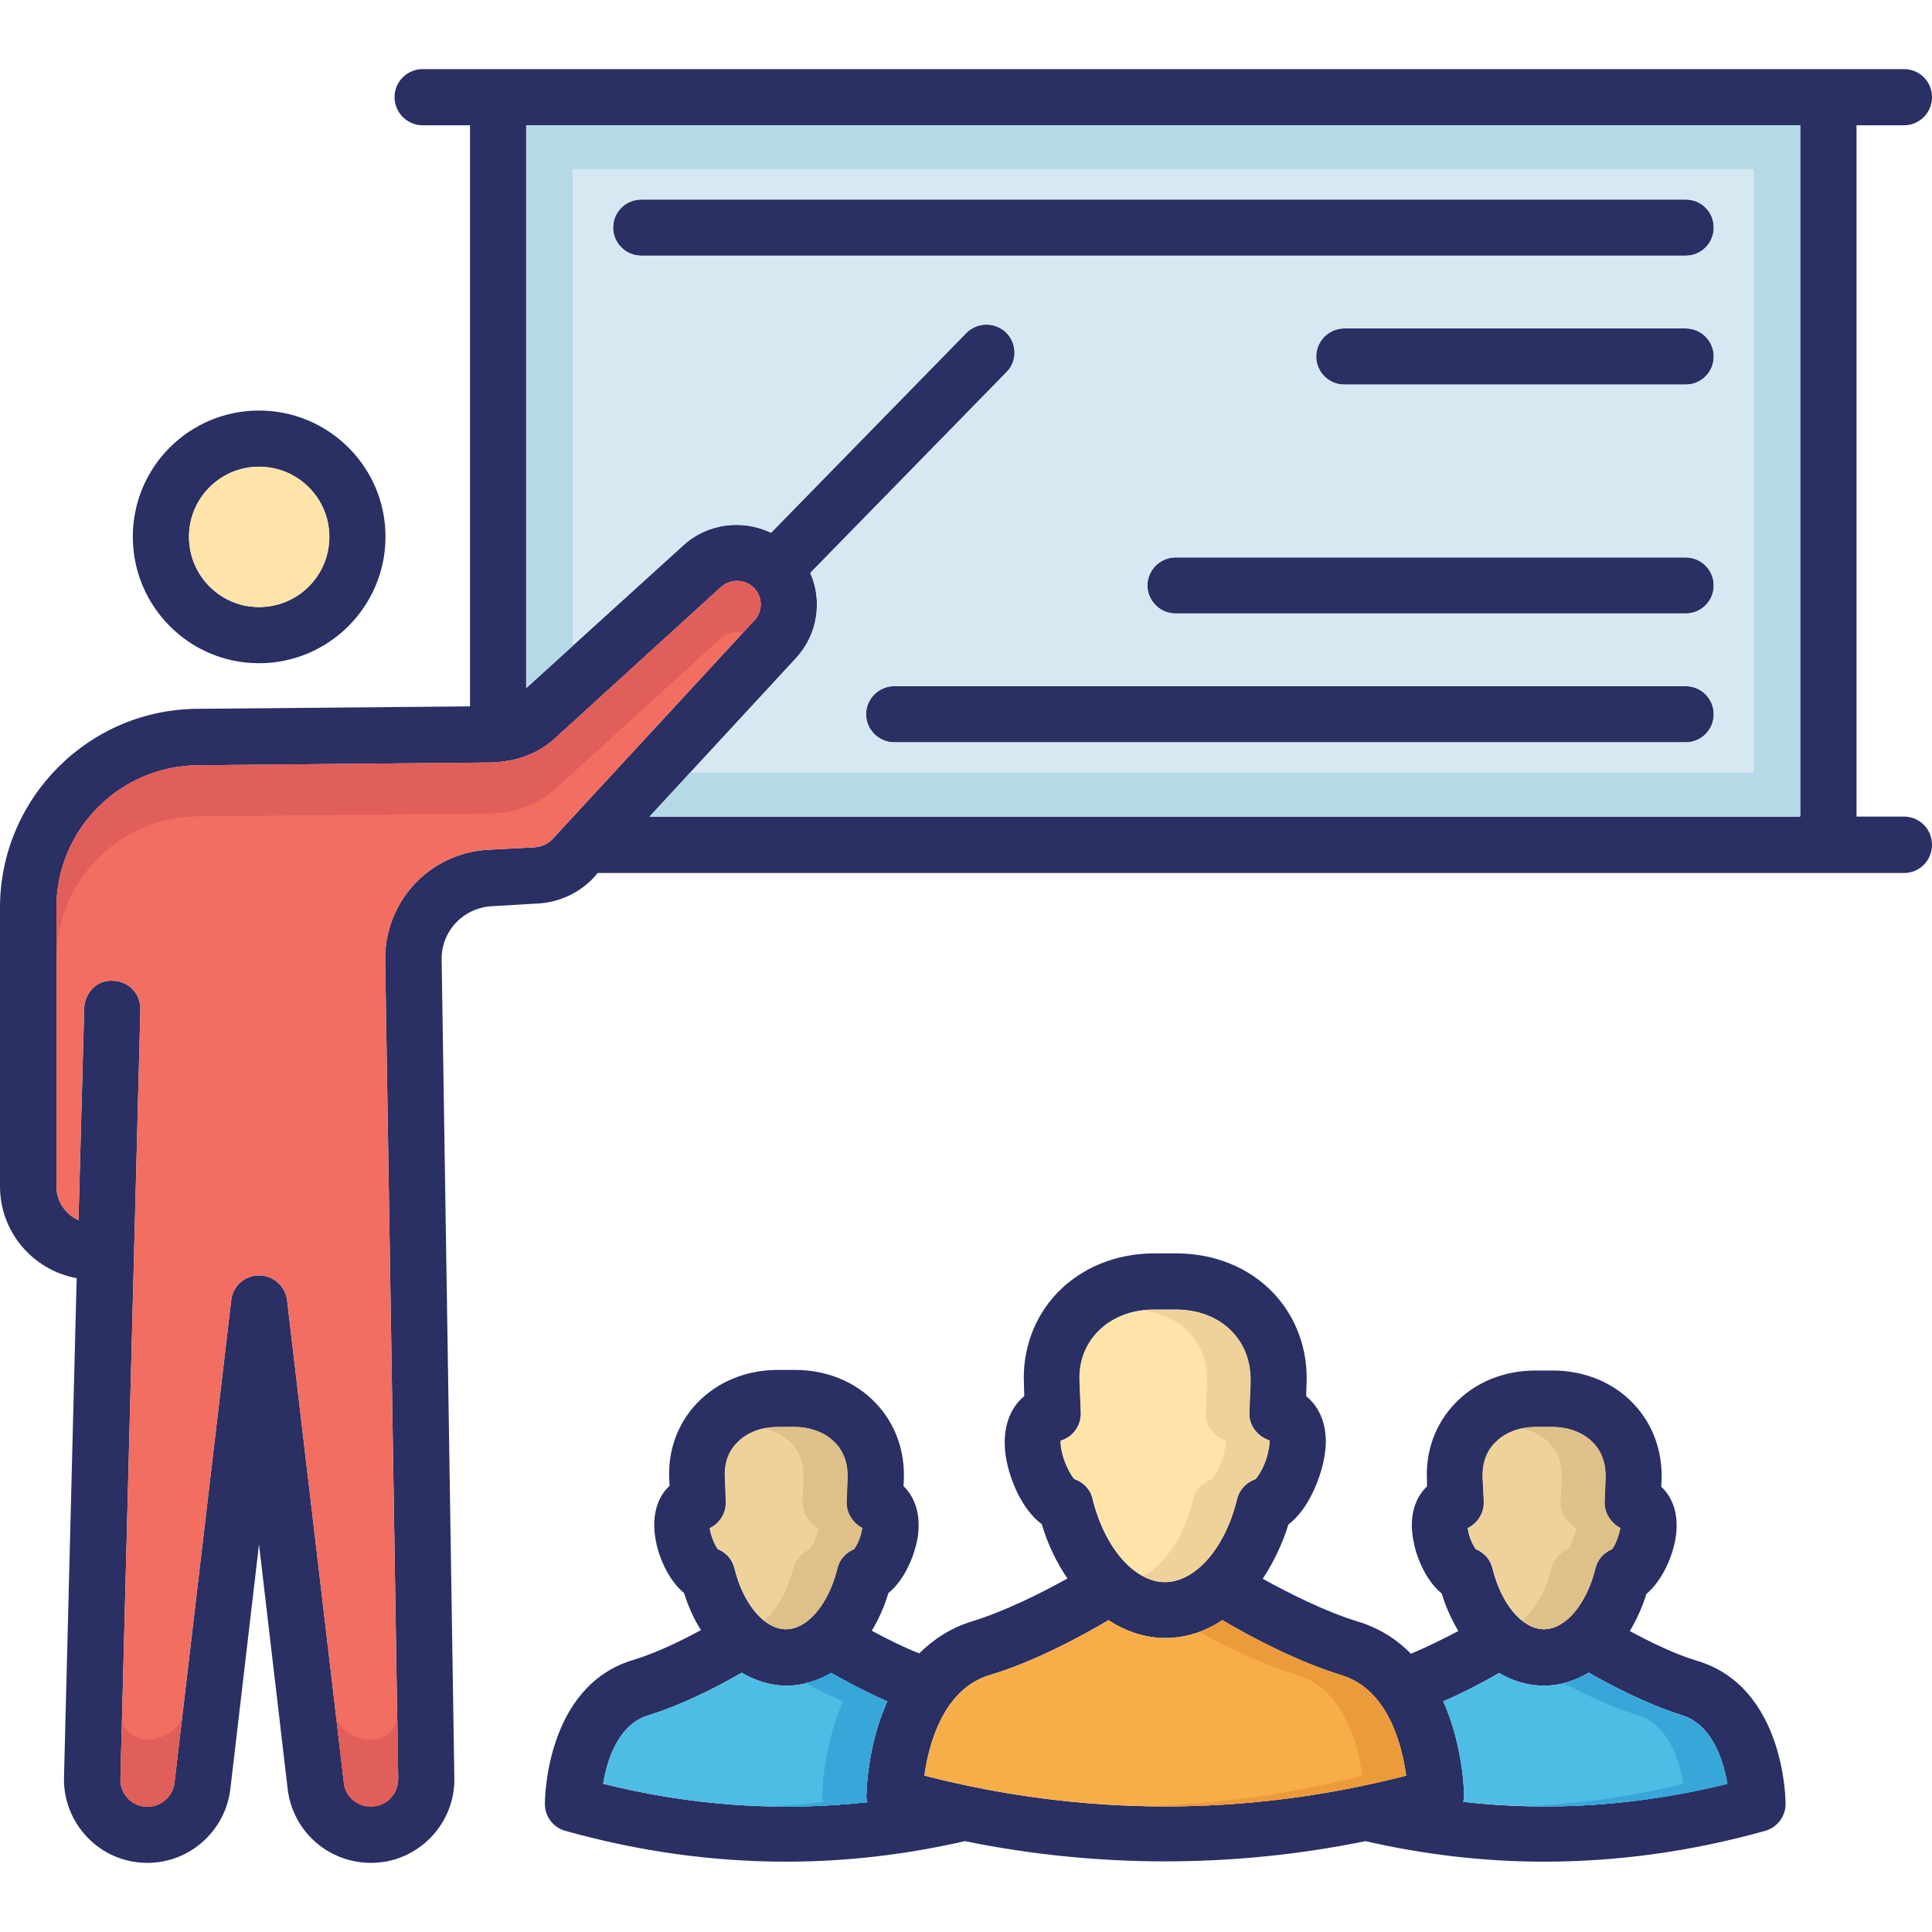 <svg id="Layer_1" enable-background="new 0 0 64 64" height="512" viewBox="0 0 64 64" width="512" xmlns="http://www.w3.org/2000/svg"><g><path d="m8.58 13.6c-2.31 0-4.18 1.87-4.18 4.18s1.87 4.19 4.18 4.19 4.19-1.88 4.19-4.19-1.88-4.18-4.19-4.18zm0 6.51c-1.28 0-2.32-1.04-2.32-2.33 0-1.28 1.04-2.32 2.32-2.32 1.29 0 2.33 1.04 2.33 2.32 0 1.29-1.04 2.33-2.33 2.33z" fill="#2a2f64"/><path d="m10.91 17.78c0 1.29-1.04 2.33-2.33 2.33-1.28 0-2.32-1.04-2.32-2.33 0-1.28 1.04-2.32 2.32-2.32 1.29 0 2.33 1.05 2.33 2.32z" fill="#ffe4aa"/><path d="m56.23 55.02c-.71-.21-1.52-.6-2.24-.99.22-.37.41-.78.55-1.23.55-.46.86-1.28.95-1.75 0 0 0 0 0-.01.16-.82-.07-1.43-.46-1.79l.01-.21c.04-.97-.29-1.87-.93-2.54-.67-.71-1.63-1.1-2.68-1.1h-.56c-1.05 0-2.01.39-2.68 1.1-.64.67-.97 1.57-.92 2.53v.21c-.38.36-.61.97-.45 1.79.08.48.38 1.3.94 1.76.14.46.33.87.55 1.24-.46.24-1.01.52-1.57.75-.47-.47-1.04-.85-1.78-1.07-1.07-.33-2.26-.93-3.13-1.41.34-.52.64-1.12.85-1.8.68-.51 1.05-1.54 1.17-2.12.04-.21.07-.42.07-.61 0-.71-.27-1.21-.65-1.52l.01-.37c.06-1.16-.34-2.25-1.1-3.05-.81-.85-1.96-1.31-3.22-1.31h-.72c-1.27 0-2.41.47-3.22 1.31-.76.8-1.16 1.88-1.1 3.04l.01.38c-.48.39-.78 1.11-.59 2.12.11.59.48 1.61 1.17 2.12.2.68.5 1.28.85 1.8-.9.5-2.07 1.08-3.13 1.41-.74.22-1.31.61-1.78 1.07-.56-.22-1.11-.5-1.57-.75.22-.37.41-.78.55-1.25.56-.45.86-1.27.95-1.74.04-.18.05-.34.05-.51 0-.57-.2-1-.5-1.29l.01-.21c.04-.97-.29-1.87-.93-2.54-.67-.71-1.63-1.1-2.68-1.1h-.56c-1.05 0-2 .39-2.68 1.1-.64.67-.97 1.57-.92 2.53l.01.21c-.39.36-.61.97-.46 1.79.08.48.38 1.3.94 1.76.14.45.33.87.56 1.23-.65.35-1.48.76-2.25.99-2.89.87-2.92 4.61-2.92 4.77 0 .42.28.78.68.89 2.43.68 4.87 1.02 7.31 1.02 1.98 0 3.96-.23 5.92-.68 2.21.45 4.43.67 6.63.67 2.22 0 4.44-.22 6.64-.67 1.97.45 3.94.68 5.92.68 2.44 0 4.89-.34 7.32-1.02.4-.11.68-.48.68-.89 0-.13-.03-3.87-2.92-4.74zm-32.18-5.27-.03-.78c-.03-.47.11-.88.4-1.17.33-.34.8-.52 1.34-.52h.56c.54 0 1.02.19 1.34.52.29.3.43.71.41 1.18l-.03.77c-.02.36.2.7.52.87-.01.02-.01.05-.02.07-.05.28-.18.53-.26.63-.27.11-.48.34-.55.64-.29 1.18-.99 2.01-1.7 2.01s-1.41-.83-1.7-2.01c-.07-.3-.28-.53-.55-.64-.08-.1-.2-.35-.26-.63 0-.02-.01-.05-.01-.07.34-.16.55-.5.54-.87zm4.68 9.95c-2.91.32-5.83.12-8.75-.61.13-.78.49-1.98 1.53-2.28 1.1-.34 2.25-.93 3.06-1.4.46.27.96.43 1.48.43.53 0 1.03-.15 1.49-.42.48.28 1.15.63 1.85.94-.67 1.5-.69 3.05-.69 3.16 0 .07.02.11.03.18zm6.44-11.67c-.03-.15-.03-.25-.03-.31.41-.12.68-.5.67-.93l-.04-.99c-.04-.66.17-1.24.59-1.68.46-.48 1.12-.74 1.87-.74h.72c.75 0 1.42.26 1.87.74.42.44.62 1.02.6 1.69l-.04.98c-.02.42.27.79.66.92.01.07 0 .17-.03.32-.08.45-.31.83-.43.96-.3.1-.53.34-.61.66-.39 1.62-1.38 2.75-2.39 2.75s-1.99-1.13-2.39-2.75c-.07-.32-.31-.56-.61-.66-.1-.13-.32-.51-.41-.96zm-4.55 10.79c.09-.65.32-1.64.87-2.39.01-.01.01-.01.01-.01.31-.42.73-.76 1.28-.93 1.41-.42 2.93-1.22 3.94-1.82.58.38 1.22.59 1.88.59.67 0 1.31-.2 1.89-.59 1.02.6 2.53 1.39 3.94 1.82 1.55.47 2.01 2.3 2.15 3.33-5.3 1.36-10.66 1.36-15.96 0zm18.54-9.07-.04-.78c-.02-.47.12-.88.41-1.17.33-.34.8-.52 1.34-.52h.56c.54 0 1.02.19 1.34.52.29.3.43.71.41 1.18l-.03.77c-.02.36.2.7.52.87-.01.02-.01.05-.02.07-.06.28-.18.53-.26.63-.27.11-.48.34-.55.64-.29 1.18-.99 2.01-1.7 2.01s-1.41-.83-1.7-2.01c-.07-.3-.28-.53-.55-.64-.08-.1-.21-.35-.26-.63-.01-.02-.01-.05-.01-.07.33-.16.55-.5.54-.87zm-.69 9.94c.01-.06.03-.1.03-.17 0-.11-.02-1.66-.69-3.16.71-.31 1.37-.66 1.85-.94.46.27.96.42 1.49.42.52 0 1.02-.16 1.48-.43.72.41 1.91 1.04 3.06 1.4 1.03.31 1.4 1.5 1.53 2.28-2.91.72-5.84.93-8.75.6z" fill="#2a2f64"/><path d="m57.22 59.09c-2.91.72-5.84.92-8.75.6.01-.06.03-.1.03-.17 0-.11-.02-1.66-.69-3.16.71-.31 1.37-.66 1.85-.94.46.27.96.42 1.49.42.52 0 1.02-.16 1.48-.43.72.41 1.91 1.04 3.06 1.4 1.03.31 1.4 1.5 1.53 2.28z" fill="#4dbde5"/><path d="m46.58 58.82c-5.3 1.36-10.66 1.36-15.96 0 .09-.65.32-1.64.87-2.39.01-.01.01-.01.01-.01.31-.42.73-.76 1.28-.93 1.41-.42 2.93-1.22 3.94-1.82.58.38 1.22.59 1.88.59.67 0 1.31-.2 1.89-.59 1.02.6 2.53 1.39 3.94 1.82 1.54.47 2.01 2.31 2.15 3.33z" fill="#f7ae48"/><path d="m28.7 59.52c0 .07.02.11.03.18-2.91.32-5.83.12-8.75-.61.13-.78.49-1.98 1.53-2.28 1.1-.34 2.25-.93 3.06-1.4.46.27.96.43 1.48.43.53 0 1.03-.15 1.49-.42.48.28 1.15.63 1.85.94-.67 1.5-.69 3.05-.69 3.16z" fill="#4dbde5"/><path d="m28.57 50.62c-.01.02-.01.05-.02.07-.05.28-.18.53-.26.63-.27.11-.48.34-.55.64-.29 1.18-.99 2.01-1.7 2.01s-1.41-.83-1.7-2.01c-.07-.3-.28-.53-.55-.64-.08-.1-.2-.35-.26-.63 0-.02-.01-.05-.01-.07.33-.17.53-.5.52-.88l-.03-.78c-.03-.47.11-.88.4-1.17.33-.34.8-.52 1.34-.52h.56c.54 0 1.02.19 1.34.52.29.3.43.71.41 1.18l-.03.77c0 .37.22.71.54.88z" fill="#efd299"/><path d="m53.68 50.62c-.01.02-.01.05-.02.07-.06.28-.18.53-.26.63-.27.11-.48.34-.55.64-.29 1.18-.99 2.01-1.7 2.01s-1.41-.83-1.7-2.01c-.07-.3-.28-.53-.55-.64-.08-.1-.21-.35-.26-.63-.01-.02-.01-.05-.01-.07.32-.17.53-.5.52-.88l-.04-.78c-.02-.47.12-.88.41-1.17.33-.34.8-.52 1.34-.52h.56c.54 0 1.02.19 1.34.52.29.3.43.71.41 1.18l-.03.77c0 .37.22.71.54.88z" fill="#efd299"/><path d="m42.05 47.72c.01.07 0 .17-.03.32-.08.45-.31.83-.43.96-.3.1-.53.34-.61.66-.39 1.62-1.38 2.75-2.39 2.75s-1.99-1.13-2.39-2.75c-.07-.32-.31-.56-.61-.66-.12-.13-.34-.51-.43-.96-.03-.15-.03-.25-.03-.31.41-.12.68-.5.67-.93l-.04-.99c-.04-.66.17-1.24.59-1.68.46-.48 1.12-.74 1.87-.74h.72c.75 0 1.42.26 1.87.74.42.44.62 1.02.6 1.69l-.04.98c0 .42.29.79.68.92z" fill="#ffe4aa"/><path d="m50.49 59.83c1.76-.06 3.52-.31 5.27-.74-.13-.78-.49-1.98-1.53-2.28-.86-.27-1.74-.69-2.44-1.05.29-.07.58-.19.84-.34.72.41 1.91 1.04 3.06 1.4 1.03.31 1.4 1.5 1.53 2.28-2.24.54-4.48.8-6.73.73z" fill="#37a7d9"/><path d="m37.87 59.83c2.42-.06 4.85-.39 7.26-1.01-.14-1.02-.61-2.86-2.15-3.33-1.12-.34-2.3-.91-3.25-1.43.26-.1.52-.23.76-.39 1.02.6 2.53 1.39 3.94 1.82 1.55.47 2.01 2.3 2.15 3.33-2.89.75-5.81 1.08-8.71 1.01z" fill="#ec9b3b"/><path d="m28.7 59.52c0 .07.02.11.03.18-1.15.12-2.29.17-3.44.14.66-.02 1.32-.07 1.98-.14-.01-.07-.03-.11-.03-.18 0-.11.02-1.66.69-3.16-.45-.2-.88-.4-1.25-.61.3-.07.58-.18.85-.34.48.28 1.15.63 1.85.94-.66 1.51-.68 3.06-.68 3.17z" fill="#37a7d9"/><path d="m28.57 50.62c-.01.02-.01.05-.02.07-.05.28-.18.53-.26.63-.27.11-.48.34-.55.64-.29 1.18-.99 2.01-1.7 2.01-.25 0-.49-.1-.73-.29.42-.34.78-.96.97-1.72.07-.3.28-.53.55-.64.08-.1.21-.35.26-.63.01-.03.01-.06.02-.07-.32-.17-.54-.5-.52-.87l.03-.77c.02-.48-.12-.89-.41-1.18-.23-.24-.54-.4-.89-.47.14-.04.29-.06.45-.06h.56c.54 0 1.02.19 1.34.52.29.3.43.71.41 1.18l-.03.77c-.02.37.2.71.52.88z" fill="#dec089"/><path d="m53.68 50.62c-.01.02-.01.05-.02.07-.06.28-.18.53-.26.63-.27.11-.48.34-.55.64-.29 1.18-.99 2.01-1.7 2.01-.25 0-.49-.1-.73-.29.42-.34.78-.96.97-1.72.07-.3.28-.53.55-.64.08-.1.2-.35.26-.63.01-.03.01-.06.02-.07-.32-.17-.54-.5-.52-.87l.03-.77c.02-.48-.12-.89-.41-1.18-.23-.24-.54-.4-.89-.47.14-.04.29-.06.45-.06h.56c.54 0 1.02.19 1.34.52.29.3.43.71.41 1.18l-.03.77c-.02.37.2.71.52.88z" fill="#dec089"/><path d="m42.05 47.72c.01.07 0 .17-.03.32-.08.45-.31.83-.43.96-.3.1-.53.34-.61.66-.39 1.62-1.38 2.75-2.39 2.75-.24 0-.49-.07-.73-.2.74-.38 1.37-1.32 1.67-2.55.07-.32.31-.56.61-.66.12-.13.34-.51.43-.96.03-.15.04-.25.03-.32-.39-.13-.68-.5-.66-.92l.04-.98c.03-.67-.18-1.25-.6-1.69-.38-.39-.9-.64-1.5-.72.12-.01.24-.02.36-.02h.72c.75 0 1.42.26 1.87.74.42.44.62 1.02.6 1.69l-.04.98c-.02.42.27.79.66.92z" fill="#efd299"/><g fill="#2a2f64"><path d="m56.77 7.54c0 .51-.41.93-.93.93h-34.6c-.51 0-.93-.42-.93-.93 0-.52.42-.93.93-.93h34.6c.52 0 .93.41.93.93z"/><path d="m56.77 11.81c0 .51-.41.93-.93.93h-11.31c-.51 0-.93-.42-.93-.93s.42-.93.93-.93h11.31c.52 0 .93.42.93.93z"/><path d="m56.77 19.39c0 .51-.41.93-.93.93h-16.9c-.51 0-.93-.42-.93-.93s.42-.93.93-.93h16.9c.52 0 .93.42.93.93z"/><path d="m56.77 23.66c0 .51-.41.93-.93.93h-26.22c-.51 0-.93-.42-.93-.93s.42-.93.93-.93h26.22c.52 0 .93.42.93.93z"/><path d="m63.07 27.05h-1.57v-22.9h1.57c.52 0 .93-.42.93-.93 0-.52-.41-.93-.93-.93h-49.07c-.51 0-.93.41-.93.93 0 .51.42.93.93.93h1.57v19.25l-8.99.08c-3.63 0-6.58 2.96-6.58 6.59v9.23c0 1.52 1.1 2.78 2.54 3.04l-.42 16.53c-.02.75.26 1.46.78 2s1.23.84 1.98.84c1.4 0 2.58-1.05 2.75-2.44l.95-8.11.95 8.11c.17 1.39 1.34 2.44 2.76 2.44.75 0 1.45-.3 1.98-.84.52-.54.8-1.25.78-1.99l-.42-27.08c-.02-.95.71-1.72 1.65-1.78l1.54-.09c.7-.04 1.36-.34 1.85-.86l.13-.15h43.27c.52 0 .93-.42.93-.93 0-.52-.41-.94-.93-.94zm-44.32.26c-.01.01-.02.03-.04.04l-.4.44c-.16.17-.37.26-.61.28l-1.53.08c-1.95.11-3.44 1.72-3.41 3.67l.43 27.09c0 .25-.08.48-.26.66-.17.18-.4.27-.65.27-.46 0-.85-.34-.89-.8l-1.88-15.97c-.06-.47-.46-.82-.93-.82s-.87.35-.92.82l-1.88 15.98c-.05.46-.44.8-.89.8-.25 0-.48-.09-.65-.27s-.26-.41-.25-.66l.66-25.47c.02-.52-.39-.95-.9-.96-.53-.04-.94.39-.96.9l-.19 7.03c-.43-.19-.73-.62-.73-1.12v-9.23c0-2.61 2.12-4.72 4.73-4.72l9.7-.09c.07 0 .12-.01.19-.02.01 0 .02.01.03.01.04 0 .07-.02.1-.02.72-.07 1.38-.38 1.87-.87l5.4-4.92c.32-.28.81-.26 1.1.05.28.3.28.76 0 1.06zm40.88-.26h-38.11l4.84-5.24c.73-.78.89-1.9.48-2.83l6.5-6.65c.36-.36.35-.95-.01-1.31-.37-.36-.96-.35-1.32.01l-6.47 6.62c-.94-.45-2.1-.32-2.91.42l-5.2 4.72v-18.64h42.19v22.9z"/></g><path d="m24.99 20.55-6.24 6.76c-.01.01-.02.03-.04.04l-.4.44c-.16.17-.37.26-.61.28l-1.53.08c-1.95.11-3.44 1.72-3.41 3.67l.43 27.09c0 .25-.08.48-.26.66-.17.18-.4.27-.65.27-.46 0-.85-.34-.89-.8l-1.88-15.97c-.06-.47-.46-.82-.93-.82s-.87.35-.92.82l-1.88 15.98c-.05.46-.44.8-.89.8-.25 0-.48-.09-.65-.27s-.26-.41-.25-.66l.66-25.47c.02-.52-.39-.95-.9-.96-.53-.04-.94.39-.96.9l-.19 7.03c-.43-.19-.73-.62-.73-1.12v-9.23c0-2.61 2.12-4.72 4.73-4.72l9.7-.09c.07 0 .12-.01.19-.02.01 0 .02.01.03.01.04 0 .07-.02.1-.02.72-.07 1.38-.38 1.87-.87l5.4-4.92c.32-.28.81-.26 1.1.05.28.3.28.76 0 1.06z" fill="#f16e61"/><path d="m24.99 20.55-.38.41c-.25-.07-.52-.01-.72.17l-5.4 4.92c-.49.48-1.16.79-1.87.87-.04 0-.07.02-.1.02-.01 0-.02-.01-.03-.01-.07.01-.12.02-.19.02l-9.7.09c-2.61 0-4.73 2.11-4.73 4.72v-1.69c0-2.61 2.12-4.72 4.73-4.72l9.7-.09c.07 0 .12-.01.19-.02.01 0 .02.01.03.01.04 0 .07-.02.1-.02.72-.07 1.38-.38 1.87-.87l5.4-4.92c.32-.28.81-.26 1.1.05.28.3.28.76 0 1.06z" fill="#e15f5a"/><path d="m13.19 58.92c0 .07-.01.14-.03.2-.03.17-.1.33-.23.46-.17.18-.4.27-.65.27-.46 0-.85-.34-.89-.8l-.26-2.21c.06.46.7.79 1.16.79.25 0 .48-.09.65-.27.12-.12.2-.27.23-.43z" fill="#e15f5a"/><path d="m6.04 56.83-.26 2.22c-.05.46-.44.8-.89.8-.25 0-.48-.09-.65-.27-.1-.11-.18-.24-.21-.39-.03-.08-.04-.18-.04-.27l.05-1.9c.05.13.11.25.2.34.18.18.4.27.65.27.45 0 1.1-.34 1.15-.8z" fill="#e15f5a"/><path d="m17.44 4.15v18.63l5.2-4.72c.81-.74 1.97-.87 2.91-.42l6.47-6.62c.36-.36.95-.37 1.32-.01.36.36.37.95.01 1.31l-6.5 6.65c.4.93.24 2.05-.48 2.83l-4.84 5.24h38.11v-22.89zm38.4 20.44h-26.22c-.51 0-.93-.42-.93-.93s.42-.93.93-.93h26.22c.52 0 .93.42.93.93s-.41.93-.93.93zm0-4.26h-16.9c-.51 0-.93-.42-.93-.93s.42-.93.93-.93h16.9c.52 0 .93.42.93.93s-.41.93-.93.93zm0-7.59h-11.31c-.51 0-.93-.42-.93-.93s.42-.93.93-.93h11.31c.52 0 .93.42.93.93s-.41.93-.93.93zm0-4.27h-34.6c-.51 0-.93-.42-.93-.93 0-.52.42-.93.93-.93h34.6c.52 0 .93.41.93.93 0 .51-.41.93-.93.93z" fill="#d6e8f2"/><path d="m59.63 4.15v22.9h-38.11l1.34-1.45h35.24v-20h-39.13v15.8l-1.53 1.39v-18.64z" fill="#b6d9e7"/></g></svg>